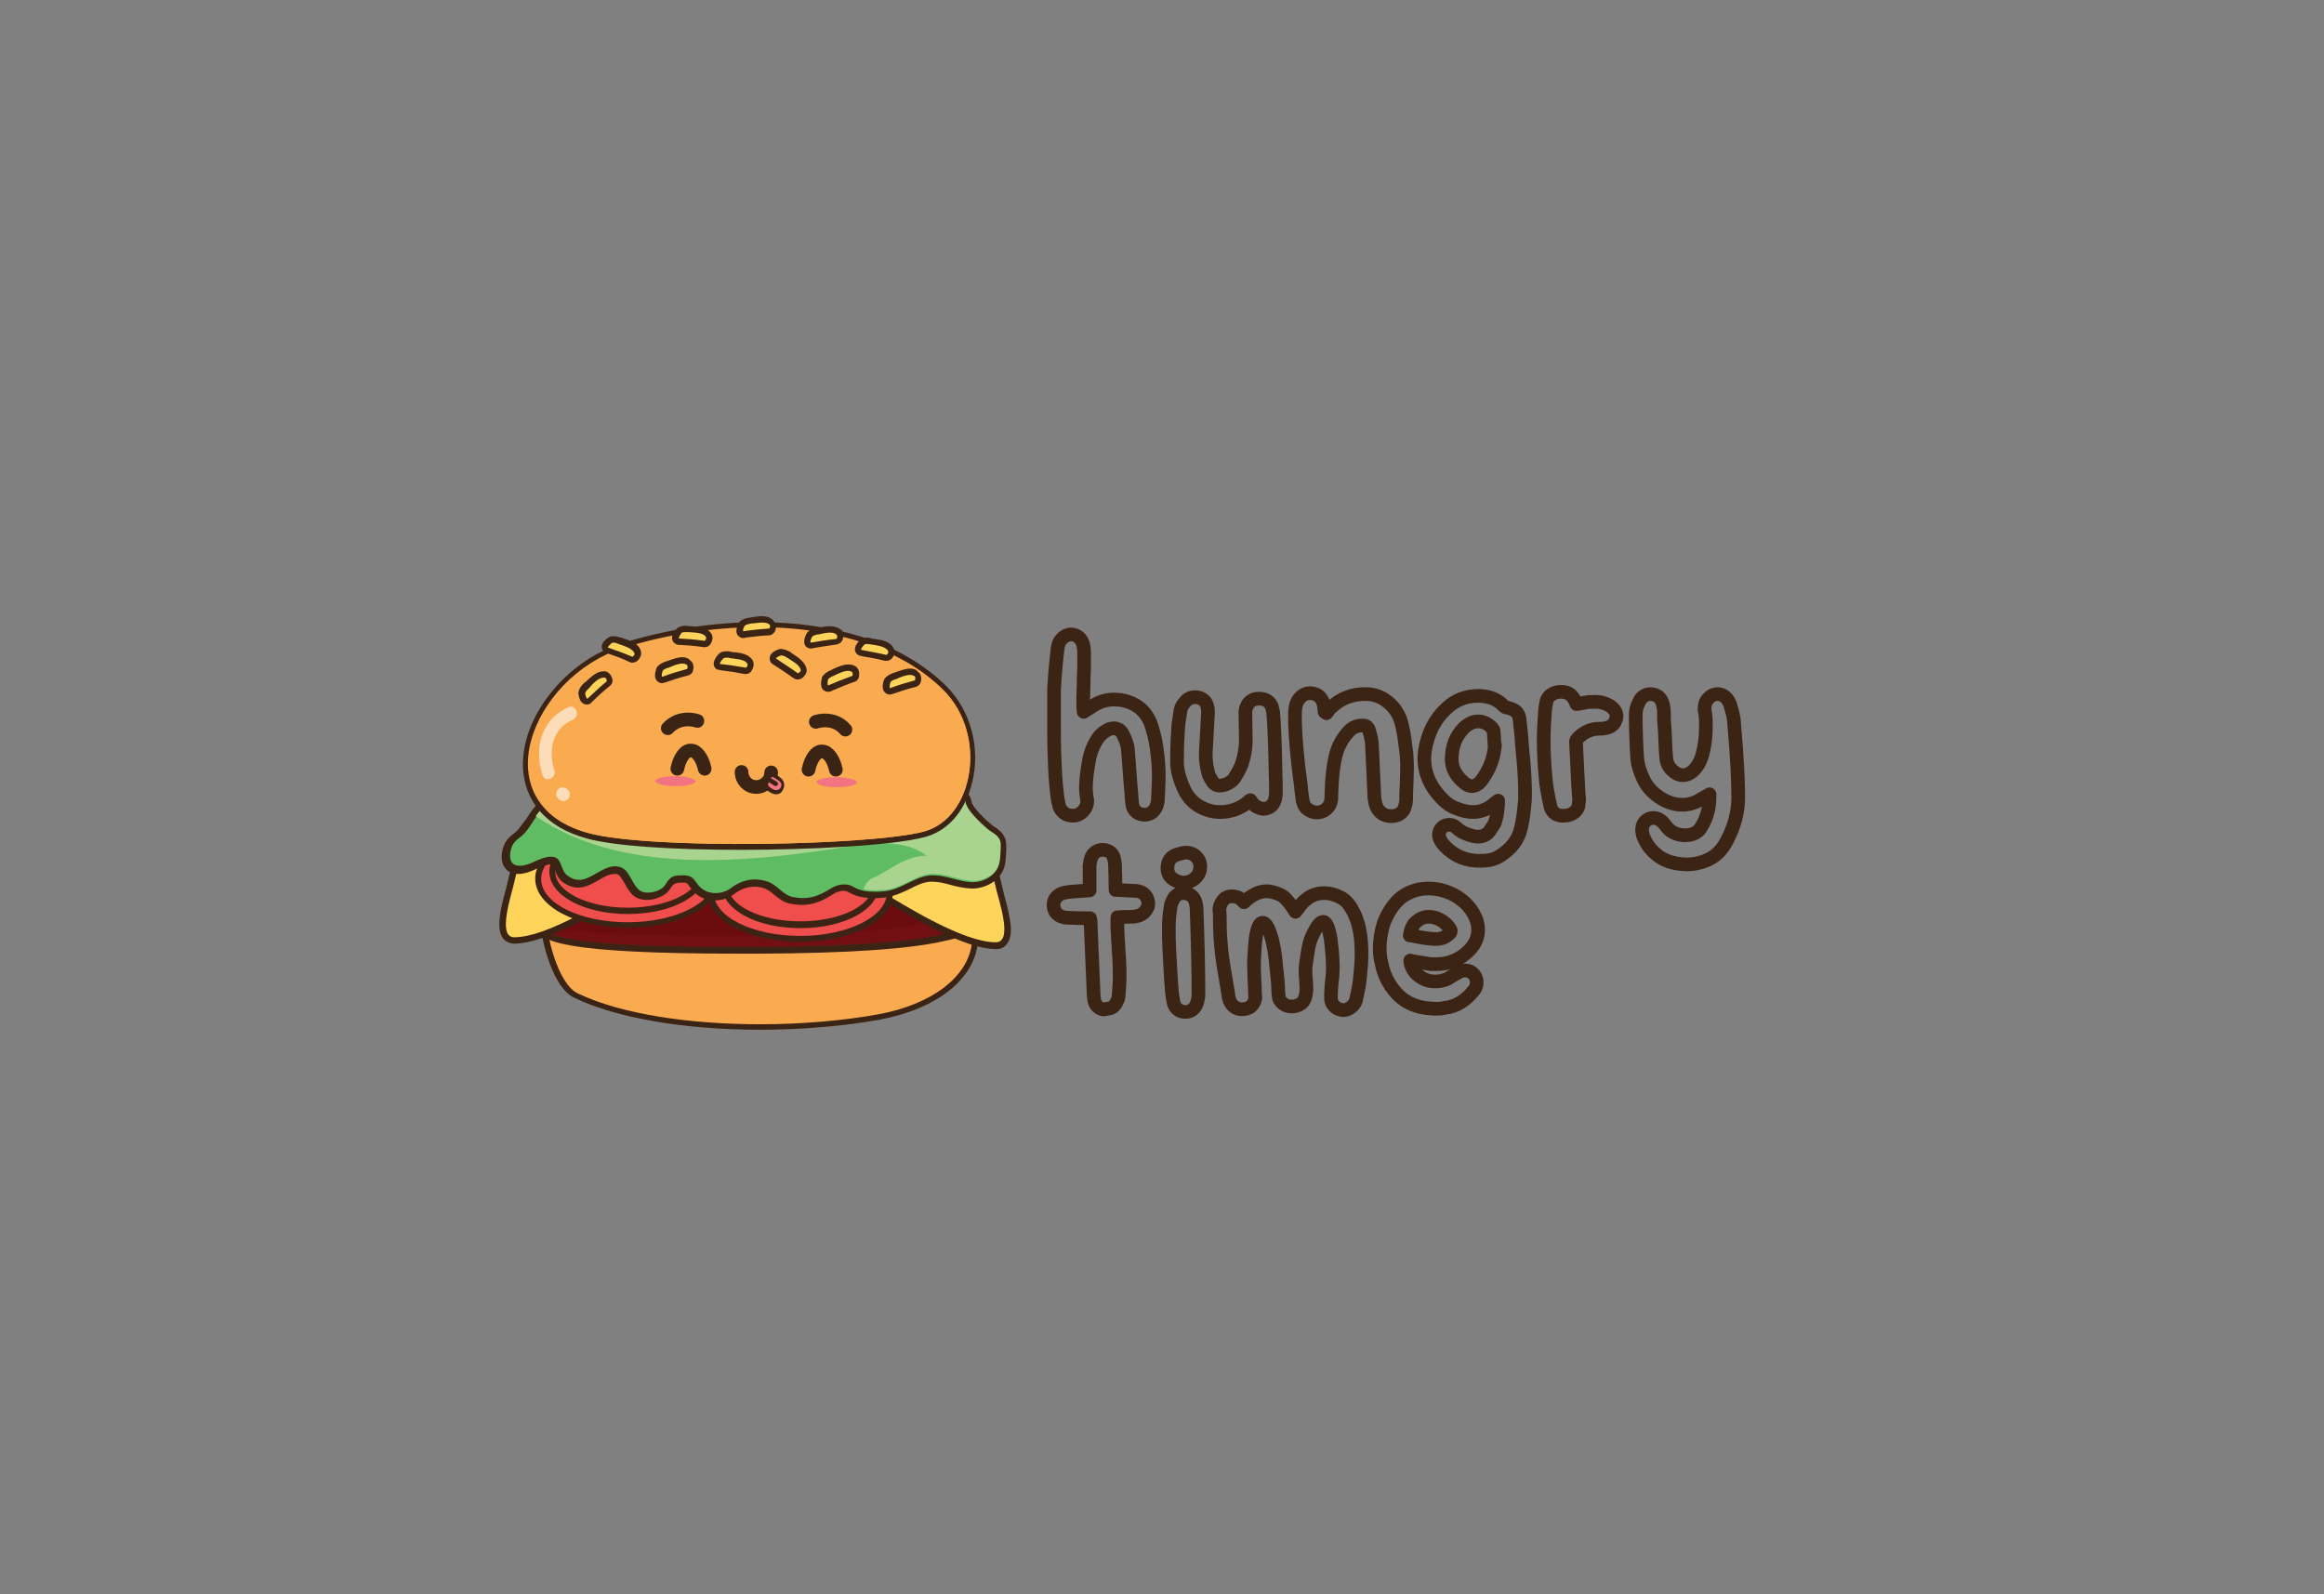 <?xml version="1.0" encoding="utf-8"?>
<!-- Generator: Adobe Illustrator 21.0.0, SVG Export Plug-In . SVG Version: 6.00 Build 0)  -->
<svg version="1.1" id="Capa_1" xmlns="http://www.w3.org/2000/svg" xmlns:xlink="http://www.w3.org/1999/xlink" x="0px" y="0px"
	 viewBox="0 0 510.2 350" style="enable-background:new 0 0 510.2 350;" xml:space="preserve">
<rect x="0" y="0" width="510.2" height="350" fill="#808080" stroke="none"/>
<style type="text/css">
	.st0{fill:#FAAB4F;}
	.st1{fill:#3C2415;}
	.st2{fill:#6B0C0F;}
	.st3{opacity:0.3;}
	.st4{fill:#84191C;}
	.st5{fill:#FFD45A;}
	.st6{fill:#F04E4C;}
	.st7{fill:#5FBC62;}
	.st8{fill:#A9D48F;}
	.st9{opacity:0.6;}
	.st10{fill:#FFFFFF;}
	.st11{fill:#F27482;}
	.st12{fill:none;stroke:#3C2415;stroke-width:3;stroke-linecap:round;stroke-linejoin:round;stroke-miterlimit:10;}
	.st13{fill:#F27482;stroke:#3C2415;stroke-linecap:round;stroke-linejoin:round;stroke-miterlimit:10;}
</style>
<g>
	<g>
		<g>
			<path class="st0" d="M166.8,225.5c-16.6,0-31.3-2.5-40.4-6.9c-4.9-2.4-7.3-14.2-7.2-17.6c0.1-2,1-3,3-3c0.7,0,1.4,0.1,2.3,0.2
				c1,0.1,2.2,0.3,3.5,0.3c0.7,0,1.4,0,2.1-0.1c8.2-1.2,43.5-5.5,63.2-5.5c4.4,0,7.8,0.2,10,0.7c7.7,1.5,11.4,5.9,10.9,13.1
				c-0.6,8-8.7,14.4-21.1,16.7C185.2,224.8,176.1,225.5,166.8,225.5L166.8,225.5z"/>
			<path class="st1" d="M193.2,193.6c4.1,0,7.6,0.2,9.9,0.7c8.9,1.8,10.7,7,10.3,12.3c-0.6,8-9.1,14-20.5,16.1
				c-7.7,1.4-16.9,2.2-26,2.2c-15.1,0-30.3-2.1-40.1-6.8c-4.5-2.2-7-13.5-6.8-16.9c0.1-1.9,0.9-2.3,2.3-2.3c1.4,0,3.4,0.5,5.8,0.5
				c0.7,0,1.4,0,2.2-0.2C139.4,197.7,174.1,193.6,193.2,193.6 M193.2,192.2c-19.8,0-55,4.3-63.3,5.5c-0.6,0.1-1.3,0.1-2,0.1
				c-1.2,0-2.4-0.1-3.4-0.3c-0.8-0.1-1.6-0.2-2.3-0.2c-2.3,0-3.6,1.2-3.7,3.6c-0.1,3.6,2.3,15.7,7.6,18.2c9.2,4.4,24,7,40.7,7
				c9.3,0,18.4-0.8,26.3-2.2c12.7-2.4,21-9,21.6-17.3c0.6-7.5-3.3-12.1-11.4-13.8C201.1,192.5,197.7,192.2,193.2,192.2L193.2,192.2z
				"/>
		</g>
	</g>
	<g>
		<path class="st0" d="M203.1,194.2c-12.8-2.6-61.7,3.2-72.9,4.8c-5.8,0.9-10.1-2.3-10.3,2c0,0.1,0,0.3,0,0.5
			c16.9-2.2,56.1-6.4,67.4-4.1c8.9,1.8,10.7,7,10.3,12.3c-0.5,6.2-5.7,11.2-13.4,14.1c3-0.3,6-0.8,8.7-1.3
			c11.4-2.1,19.9-8.1,20.5-16.1C213.8,201.3,212,196,203.1,194.2z"/>
	</g>
	<g>
		<g>
			<path class="st2" d="M161.7,208.7c-41.1,0-42.6-3.1-43.8-5.3c-0.1-0.2-0.2-0.3-0.2-0.4c-1.9-2.5-0.7-16.7,0.3-18.4
				c1-1.6,4.1-4.6,5.4-5.3c0.9-0.4,4.9-0.7,10.5-1c1.8-0.1,3.4-0.2,4.3-0.3c6.8-0.6,13.8-0.6,19.8-0.6l6.1,0c1.2,0,2.3,0,3.4,0
				c3.9,0,7.8-0.3,11.6-0.5c3.8-0.2,7.8-0.4,11.7-0.5c1,0,2.1,0,3.1,0c1.2,0,2.5-0.1,3.7-0.1c0.9,0,1.7,0,2.5,0c0.6,0,1.2,0,1.8,0
				c2.2,0,4.5,0,6.7,0.8c3.7,1.3,6.8,5.4,6.9,9c0,0.1,0.2,13.8-0.6,15.4l0,0.1c-0.9,2-3.1,6.7-48.2,6.9
				C164.9,208.7,163.3,208.7,161.7,208.7z"/>
			<path class="st1" d="M197.7,177.1c0.8,0,1.6,0,2.4,0c2.7,0.1,5.7-0.1,8.2,0.8c3.3,1.1,6.4,4.9,6.4,8.3c0,1.4,0.1,13.8-0.5,15.1
				c-0.8,1.6-2.4,6.3-47.6,6.6c-1.7,0-3.3,0-4.9,0c-44.6,0-42.1-3.7-43.4-5.5c-1.7-2.2-0.6-16,0.3-17.6c0.9-1.5,3.9-4.4,5.1-5
				c1.2-0.6,11.6-0.9,14.6-1.2c6.5-0.6,13.2-0.6,19.8-0.6c2,0,4,0,6.1,0c1.2,0,2.3,0,3.5,0c7.8,0,15.5-0.9,23.3-0.9
				C193.1,177.2,195.4,177.1,197.7,177.1 M197.7,175.8c-1.2,0-2.5,0-3.7,0.1c-1,0-2.1,0-3.1,0c-3.9,0-7.9,0.3-11.7,0.5
				c-3.8,0.2-7.7,0.4-11.6,0.5c-1.1,0-2.3,0-3.4,0c-1,0-2,0-3,0c-1,0-2,0-3,0c-6,0-13.1,0-19.9,0.6c-0.9,0.1-2.5,0.2-4.3,0.3
				c-7.1,0.4-9.8,0.6-10.7,1c-1.5,0.7-4.7,3.9-5.7,5.5c-1,1.6-1.3,8.4-1.3,9.2c-0.2,5.3,0.1,8.7,1.1,9.9c0,0.1,0.1,0.2,0.2,0.3
				c0.7,1.5,1.9,2.9,7.7,3.9c6.7,1.2,18.7,1.8,36.7,1.8c1.6,0,3.2,0,4.9,0c19.2-0.1,32.8-1,40.5-2.8c2.9-0.6,5-1.4,6.3-2.3
				c1.3-0.9,1.8-1.8,2-2.3l0-0.1c0.8-1.7,0.7-13.4,0.7-15.7c-0.1-3.9-3.4-8.3-7.4-9.6c-2.2-0.8-4.6-0.8-6.9-0.8c-0.6,0-1.2,0-1.8,0
				C199.4,175.8,198.6,175.8,197.7,175.8L197.7,175.8z"/>
		</g>
	</g>
	<g class="st3">
		<path class="st4" d="M214.8,186.3c-0.1-3.4-3.2-7.2-6.4-8.3c-0.2-0.1-0.5-0.1-0.7-0.2c1.6,1.7,2.8,3.9,2.9,6
			c0,1.4,0.1,13.8-0.5,15.1c-0.8,1.6-2.4,6.3-47.6,6.6c-27.1,0.2-38.6-0.9-43.7-2.3c1,2,3.4,5.1,48,4.8c45.2-0.3,46.9-5,47.6-6.6
			C214.9,200.1,214.8,187.7,214.8,186.3z"/>
	</g>
	<g>
		<path class="st5" d="M218.6,207.6c-6.6,0-17.3-6.4-24.4-10.6c-0.7-0.4-1.3-0.8-1.9-1.1c-1-0.6-2.4-1.5-4.1-2.6
			c-5.8-3.7-14.5-9.4-18.6-9.4l-0.7,0v-1.5l0.3-0.2c3.2-2,10.4-2.7,16.2-3.2c1-0.1,2-0.2,2.9-0.3c4.7-0.5,9.7-0.8,14.9-1
			c0.8,0,1.4-0.1,2-0.1c3.1,0,4.2,0.6,6,2.5c4.2,4.3,6.9,9.2,7.9,14.2c0.1,0.5,0.3,1.3,0.5,2.1c1.2,4.4,2.2,8.5,0.8,10.3
			C220.1,207.3,219.4,207.6,218.6,207.6L218.6,207.6z"/>
		<path class="st1" d="M205.3,178.3c3,0,3.8,0.5,5.5,2.2c4.2,4.3,6.7,9.1,7.7,13.9c0.6,2.9,4.1,12.5,0.1,12.5c0,0,0,0,0,0
			c-7.1,0-19.5-7.8-25.9-11.6c-4.7-2.7-17.5-12-23-12.1v-0.5c3.7-2.3,13.3-2.8,18.8-3.4c4.8-0.5,10-0.8,14.8-1
			C204.1,178.3,204.7,178.3,205.3,178.3 M205.3,176.9c-0.6,0-1.2,0-2,0.1c-5.2,0.2-10.2,0.5-14.9,1c-0.9,0.1-1.9,0.2-2.9,0.3
			c-5.8,0.6-13.1,1.3-16.5,3.3l-0.7,0.4v0.8v0.5v1.4l1.4,0c4,0,12.9,5.8,18.3,9.3c1.6,1.1,3,2,4.1,2.6c0.6,0.3,1.2,0.7,1.9,1.1
			c7.1,4.2,17.9,10.7,24.7,10.7c1.3,0,2-0.6,2.4-1.2c1.6-2.1,0.6-6.1-0.7-10.9c-0.2-0.9-0.4-1.6-0.5-2.1c-1-5.1-3.8-10.2-8.1-14.6
			C209.9,177.6,208.6,176.9,205.3,176.9L205.3,176.9z"/>
	</g>
	<g>
		<path class="st5" d="M112.9,206.4c-0.8,0-1.4-0.3-1.9-0.9c-1.4-1.8-0.4-5.9,0.8-10.3c0.2-0.9,0.4-1.6,0.5-2.1
			c1-5,3.7-9.9,7.9-14.2c1.8-1.9,2.9-2.5,6-2.5c0.5,0,1.2,0,2,0.1c5.2,0.2,10.2,0.5,14.9,1c0.9,0.1,1.9,0.2,2.9,0.3
			c5.8,0.6,12.9,1.2,16.2,3.2l0.3,0.2v1.5l-0.7,0c-4.2,0-12.9,5.7-18.6,9.4c-1.6,1.1-3,2-4.1,2.6c-0.6,0.3-1.2,0.7-1.9,1.1
			C130.2,200,119.5,206.4,112.9,206.4L112.9,206.4z"/>
		<path class="st1" d="M126.2,177.1c0.6,0,1.2,0,2,0.1c4.9,0.2,10,0.5,14.8,1c5.5,0.6,15.1,1.2,18.8,3.4v0.5
			c-5.6,0.1-18.4,9.3-23,12.1c-6.5,3.8-18.8,11.6-25.9,11.6c0,0,0,0,0,0c-3.9,0-0.5-9.6,0.1-12.5c1-4.8,3.6-9.6,7.7-13.9
			C122.4,177.6,123.3,177.1,126.2,177.1 M126.2,175.7L126.2,175.7c-3.4,0-4.6,0.7-6.5,2.7c-4.2,4.4-7,9.4-8.1,14.6
			c-0.1,0.5-0.3,1.2-0.5,2.1c-1.3,4.7-2.2,8.8-0.7,10.9c0.4,0.5,1.1,1.1,2.4,1.2c6.8,0,17.6-6.4,24.8-10.7c0.7-0.4,1.3-0.8,1.9-1.1
			c1-0.6,2.4-1.5,4.1-2.6c5.3-3.5,14.3-9.2,18.3-9.3l1.4,0V182v-0.5v-0.8l-0.7-0.4c-3.4-2.1-10.6-2.8-16.5-3.3c-1-0.1-2-0.2-2.9-0.3
			c-4.7-0.5-9.8-0.8-14.9-1C127.4,175.7,126.8,175.7,126.2,175.7L126.2,175.7z"/>
	</g>
	<g>
		<g>
			<path class="st6" d="M137.8,203.1c-11,0-19.7-4.5-19.7-10.1c0-5.7,8.6-10.1,19.7-10.1c11,0,19.7,4.5,19.7,10.1
				C157.5,198.6,148.8,203.1,137.8,203.1z"/>
			<path class="st1" d="M137.8,183.5c10.5,0,19,4.2,19,9.5c0,5.2-8.5,9.5-19,9.5c-10.5,0-19-4.2-19-9.5
				C118.8,187.7,127.3,183.5,137.8,183.5 M137.8,182.1c-11.4,0-20.3,4.8-20.3,10.8c0,6.1,8.9,10.8,20.3,10.8
				c11.4,0,20.3-4.8,20.3-10.8C158.2,186.9,149.2,182.1,137.8,182.1L137.8,182.1z"/>
		</g>
		<g>
			<path class="st6" d="M137.8,200c-9.3,0-16.5-3.8-16.5-8.6c0-4.8,7.3-8.6,16.5-8.6c9.3,0,16.5,3.8,16.5,8.6
				C154.4,196.2,147.1,200,137.8,200z"/>
			<path class="st1" d="M137.8,183.5c8.8,0,15.9,3.5,15.9,7.9c0,4.4-7.1,7.9-15.9,7.9c-8.8,0-15.9-3.5-15.9-7.9
				C122,187,129.1,183.5,137.8,183.5 M137.8,182.1c-9.7,0-17.2,4.1-17.2,9.3c0,5.2,7.6,9.3,17.2,9.3c9.7,0,17.2-4.1,17.2-9.3
				C155,186.2,147.5,182.1,137.8,182.1L137.8,182.1z"/>
		</g>
	</g>
	<g>
		<g>
			<path class="st6" d="M175.7,206.1c-11,0-19.7-4.5-19.7-10.1c0-5.7,8.6-10.1,19.7-10.1c11,0,19.7,4.5,19.7,10.1
				C195.4,201.7,186.8,206.1,175.7,206.1z"/>
			<path class="st1" d="M175.7,186.5c10.5,0,19,4.2,19,9.5c0,5.2-8.5,9.5-19,9.5c-10.5,0-19-4.2-19-9.5
				C156.7,190.7,165.2,186.5,175.7,186.5 M175.7,185.2c-11.4,0-20.3,4.8-20.3,10.8c0,6.1,8.9,10.8,20.3,10.8
				c11.4,0,20.3-4.8,20.3-10.8C196.1,189.9,187.1,185.2,175.7,185.2L175.7,185.2z"/>
		</g>
		<g>
			<path class="st6" d="M175.7,203c-9.3,0-16.5-3.8-16.5-8.6c0-4.8,7.3-8.6,16.5-8.6c9.3,0,16.5,3.8,16.5,8.6
				C192.3,199.2,185,203,175.7,203z"/>
			<path class="st1" d="M175.7,186.5c8.8,0,15.9,3.5,15.9,7.9c0,4.4-7.1,7.9-15.9,7.9c-8.8,0-15.9-3.5-15.9-7.9
				C159.9,190,167,186.5,175.7,186.5 M175.7,185.2c-9.7,0-17.2,4.1-17.2,9.3c0,5.2,7.6,9.3,17.2,9.3c9.7,0,17.2-4.1,17.2-9.3
				C192.9,189.2,185.4,185.2,175.7,185.2L175.7,185.2z"/>
		</g>
	</g>
	<g>
		<path class="st7" d="M176.2,197.9c-0.6,0-1.3-0.1-2-0.2c-1.5-0.2-2.5-1.1-3.5-1.9c-0.8-0.6-1.5-1.2-2.4-1.5
			c-0.8-0.3-1.7-0.4-2.5-0.4c-1.6,0-3.2,0.6-4.8,1.7c-1.2,0.9-2.6,1.3-4,1.3c-1.2,0-2.4-0.4-3.4-1c-0.8-0.5-1.2-1.1-1.5-1.6
			c-0.5-0.7-0.8-1.1-1.9-1.2c-0.3,0-0.6,0-0.9,0c-0.9,0-1.5,0.2-1.9,0.5c-0.3,0.3-0.5,0.6-0.7,0.9c-0.3,0.5-0.7,1.1-1.5,1.5
			c-0.6,0.3-1.8,0.9-3.2,0.9c-1.1,0-2-0.4-2.7-1.1c-0.6-0.6-1.1-1.4-1.5-2.2c-0.7-1.2-1.2-2.2-2.3-2.4c-0.2,0-0.4-0.1-0.6-0.1
			c-1.2,0-2.4,0.7-3.7,1.4c-1.3,0.8-2.7,1.6-4.3,1.6c-1.1,0-2.1-0.4-3.1-1.2c-0.7-0.6-1-1.4-1.3-2.2c-0.3-0.7-0.5-1.3-0.9-1.5
			c-0.2-0.1-0.4-0.1-0.7-0.1c-0.8,0-2,0.4-3.4,1c-0.7,0.4-2.2,1-3.6,1h0c-1.3,0-1.9-0.5-2.3-1c-0.6-0.8-0.7-2-0.3-3.6
			c0.4-1.5,1.2-2.1,2-2.8c0.2-0.1,0.4-0.3,0.6-0.5c0.8-0.7,1.2-1.4,1.8-2.2c0,0,0.5-0.7,0.6-0.9c0.9-1.3,1.9-2.9,3.2-3.6
			c1-0.6,2.1-0.8,3.2-1.1c0.5-0.1,0.9-0.2,1.3-0.3c3.8-1.1,8.1-2.3,12.6-2.5c1.4-0.1,2.9-0.1,4.4-0.1c1.7,0,3.3,0,4.9,0.1
			c1.5,0.1,3,0.3,4.5,0.4c1.5,0.2,3.1,0.4,4.7,0.4c0.6,0,1.2,0,1.9,0c0.6,0,1.1,0,1.7,0c0.6,0,1.1,0,1.7,0c0.9,0,1.6,0,2.2,0.1
			c3.6,0.2,7.3,0.5,10.8,0.8c1.7,0.2,3.4,0.3,5.1,0.4c0.5,0,1.1,0.1,1.7,0.1c2.3,0,4.4-0.3,6.7-0.7c0.9-0.1,1.9-0.3,2.9-0.4
			c3-0.4,8.6-1.1,13.4-1.1c6.2,0,9.3,1.2,9.7,3.6c0.2,1.2,2.5,3.7,4.6,5.4c0.3,0.2,0.6,0.4,0.9,0.6c1,0.6,2.1,1.4,2.2,3.2
			c0,1.3,0,3.2-0.3,4.4c-0.6,3-3.8,4.6-6.5,4.6c-0.1,0-0.1,0-0.2,0c-1.5,0-2.9-0.4-4.3-0.8c-1.5-0.4-2.8-0.7-4.2-0.7
			c-0.2,0-0.4,0-0.5,0c-1.6,0.1-3.2,0.9-4.8,1.7c-1.7,0.8-3.4,1.7-5.5,1.8c-0.9,0.1-1.5,0.1-2.1,0.1c-2.1,0-3.6-0.4-5.1-1.2
			c-0.5-0.3-1-0.4-1.6-0.4c-0.9,0-1.9,0.3-2.7,0.9C180.2,197.2,178.4,197.9,176.2,197.9z"/>
		<path class="st1" d="M140.9,173.1c1.6,0,3.3,0,4.9,0.1c3.1,0.2,6.1,0.7,9.1,0.9c0.7,0,1.3,0,2,0c1.1,0,2.3,0,3.4,0
			c0.7,0,1.5,0,2.2,0c5.3,0.3,10.5,0.9,15.8,1.3c0.6,0,1.2,0.1,1.7,0.1c3.3,0,6.4-0.7,9.7-1.1c3-0.4,8.5-1.1,13.3-1.1
			c4.7,0,8.6,0.7,8.9,3c0.2,1.8,3.5,4.8,4.9,5.9c1.2,1,2.7,1.4,2.8,3.3c0,1.2,0,3.1-0.3,4.2c-0.6,2.7-3.6,4-5.7,4
			c-0.1,0-0.1,0-0.2,0c-2.9-0.1-5.7-1.5-8.5-1.5c-0.2,0-0.4,0-0.6,0c-3.6,0.3-6.5,3.2-10.2,3.5c-0.7,0.1-1.4,0.1-2.1,0.1
			c-1.7,0-3.2-0.2-4.7-1.1c-0.6-0.4-1.3-0.5-2-0.5c-1.1,0-2.2,0.4-3.1,1c-2.1,1.3-3.8,2-6,2c-0.6,0-1.2-0.1-1.9-0.2
			c-2.3-0.3-3.5-2.6-5.7-3.4c-0.9-0.3-1.9-0.5-2.8-0.5c-1.8,0-3.6,0.6-5.2,1.8c-1,0.8-2.3,1.2-3.5,1.2c-1,0-2.1-0.3-2.9-0.9
			c-1.7-1.2-1.5-2.8-3.8-3c-0.3,0-0.6,0-0.9,0c-0.9,0-1.8,0.1-2.4,0.7c-0.8,0.7-1,1.7-2,2.3c-0.8,0.5-1.9,0.8-2.9,0.8
			c-0.8,0-1.6-0.2-2.2-0.9c-1.5-1.5-1.9-4.4-4.2-4.8c-0.2,0-0.5-0.1-0.7-0.1c-2.9,0-5.3,3-8,3c-0.8,0-1.7-0.3-2.7-1.1
			c-1.2-1-1.1-3.2-2.4-3.8c-0.3-0.1-0.7-0.2-1-0.2c-1.3,0-2.8,0.7-3.7,1.1c-1,0.5-2.2,0.9-3.2,0.9c-1.5,0-2.6-0.9-1.9-3.7
			c0.4-1.5,1.3-2,2.4-2.9c0.9-0.8,1.5-1.7,2.2-2.8c0.9-1.3,2-3.2,3.3-3.9c1.3-0.8,3-0.9,4.4-1.3c4.1-1.2,8.2-2.3,12.4-2.5
			C138,173.2,139.5,173.1,140.9,173.1 M140.9,171.6c-1.5,0-2.9,0-4.4,0.1c-4.5,0.2-9,1.4-12.8,2.6c-0.4,0.1-0.8,0.2-1.3,0.3
			c-1.1,0.3-2.4,0.5-3.4,1.2c-1.4,0.8-2.5,2.5-3.4,3.9c-0.1,0.2-0.2,0.4-0.4,0.5c-0.1,0.1-0.2,0.3-0.3,0.4c-0.6,0.8-1,1.5-1.7,2.1
			c-0.2,0.2-0.4,0.3-0.5,0.4c-0.9,0.7-1.8,1.5-2.3,3.2c-0.5,1.8-0.3,3.3,0.5,4.3c0.4,0.6,1.3,1.3,2.9,1.3c1.5,0,3.1-0.7,3.9-1.1
			c1.2-0.6,2.4-1,3.1-1c0.2,0,0.4,0,0.4,0.1c0.2,0.1,0.4,0.7,0.6,1.1c0.3,0.8,0.7,1.8,1.5,2.5c1.1,0.9,2.4,1.4,3.6,1.4
			c1.7,0,3.2-0.9,4.6-1.7c1.2-0.7,2.3-1.3,3.3-1.3c0.2,0,0.3,0,0.5,0c0.7,0.1,1.1,0.9,1.8,2c0.4,0.8,0.9,1.7,1.6,2.4
			c0.8,0.9,2,1.3,3.3,1.3c1.6,0,2.9-0.6,3.6-1c0.9-0.5,1.4-1.2,1.7-1.7c0.2-0.3,0.4-0.5,0.6-0.7c0.3-0.2,0.7-0.4,1.4-0.4
			c0.3,0,0.6,0,0.8,0c0.7,0,0.8,0.2,1.3,0.9c0.4,0.5,0.9,1.2,1.7,1.8c1.1,0.8,2.4,1.2,3.8,1.2c1.6,0,3.2-0.5,4.4-1.5
			c1.4-1,2.8-1.5,4.3-1.5c0.8,0,1.5,0.1,2.3,0.4c0.8,0.3,1.4,0.8,2.1,1.4c1,0.8,2.2,1.8,3.9,2c0.8,0.1,1.4,0.2,2.1,0.2
			c2.3,0,4.3-0.7,6.8-2.3c0.7-0.5,1.6-0.8,2.3-0.8c0.5,0,0.9,0.1,1.2,0.3c2,1.2,4.1,1.3,5.5,1.3c0.6,0,1.3,0,2.2-0.1
			c2.1-0.2,4-1.1,5.7-1.9c1.5-0.8,3-1.5,4.5-1.6c0.2,0,0.3,0,0.5,0c1.3,0,2.6,0.3,4,0.7c1.4,0.4,2.9,0.7,4.5,0.8c0.1,0,0.1,0,0.2,0
			c3,0,6.5-1.8,7.2-5.2c0.3-1.4,0.3-3.5,0.3-4.5c-0.1-2.2-1.5-3.1-2.5-3.8c-0.3-0.2-0.6-0.4-0.8-0.6c-2.2-1.8-4.2-4.1-4.3-4.9
			c-0.5-3.8-6.2-4.3-10.4-4.3c-4.8,0-10.4,0.7-13.5,1.1l0,0c-1,0.1-2,0.3-2.9,0.4c-2.3,0.4-4.4,0.7-6.6,0.7c-0.5,0-1.1,0-1.6-0.1
			c-1.7-0.1-3.4-0.3-5.1-0.4c-3.5-0.3-7.2-0.7-10.8-0.8c-0.7,0-1.4-0.1-2.3-0.1c-0.6,0-1.1,0-1.7,0c-0.6,0-1.1,0-1.7,0
			c-0.7,0-1.3,0-1.9,0c-1.5-0.1-3.1-0.3-4.6-0.4c-1.5-0.2-3-0.4-4.5-0.4C144.3,171.7,142.6,171.6,140.9,171.6L140.9,171.6z"/>
	</g>
	<g>
		<path class="st8" d="M219.7,185.4c-0.1-1.9-1.5-2.3-2.8-3.3c-1.3-1.1-4.6-4.1-4.9-5.9c-0.6-4.6-16.2-2.6-22.2-1.9
			c-3.9,0.5-7.5,1.4-11.4,1c-5.3-0.4-10.5-1-15.8-1.3c-2.5-0.1-5,0.1-7.6-0.1c-3.1-0.1-6.1-0.7-9.1-0.9c-3-0.2-6.1-0.2-9.2,0
			c-4.2,0.2-8.3,1.3-12.4,2.5c-1.4,0.4-3.1,0.6-4.4,1.3c-0.8,0.5-1.6,1.4-2.3,2.4c20.2,13.8,49.6,9.9,73.3,5.9c4.2,0,9,0,12.5,2.8
			c-4.9,0-8.4,3.5-11.8,4.9c-0.9,0.3-1.5,1.2-2.1,2.4c1.5,0.4,3,0.3,4.7,0.2c3.7-0.3,6.6-3.2,10.2-3.5c3.1-0.2,6.1,1.4,9.1,1.5
			c2.2,0.1,5.3-1.2,5.9-4C219.6,188.5,219.7,186.6,219.7,185.4z"/>
	</g>
	<g>
		<g>
			<g>
				<path class="st0" d="M162.7,186c-15.8,0-28.1-0.9-33.7-2.4c-11.6-3.2-13.5-11-13.6-15.3c-0.2-10.7,9.3-22.5,21.2-26.4
					c9.4-3,20-4.7,29.9-4.7c22.2,0,34.6,7.7,41,14.1c5.2,5.2,7.3,13.4,5.3,20.9c-1.5,5.8-5.2,9.8-9.9,11.1
					C196.8,184.9,180.3,186,162.7,186C162.8,186,162.8,186,162.7,186z"/>
				<path class="st1" d="M166.5,137.7c15.2,0,30.5,3.8,40.6,13.9c9.8,9.7,6.7,28.1-4.4,31c-6.4,1.7-23.5,2.7-40,2.7
					c-13.9,0-27.4-0.7-33.6-2.4c-23.3-6.4-12.6-34.1,7.6-40.6C145.6,139.5,156.1,137.7,166.5,137.7 M166.5,136.6
					c-10,0-20.7,1.7-30.1,4.7c-6,1.9-11.6,5.9-15.6,11c-4,5-6.1,10.7-6,15.9c0.2,7.8,5.2,13.5,14,15.9c5.7,1.6,18.1,2.5,33.9,2.5
					c14.4,0,33.2-0.9,40.3-2.8c5-1.3,8.7-5.5,10.3-11.5c2.1-7.7-0.1-16.1-5.4-21.5c-4.9-4.9-11.3-8.6-18.8-11
					C182.4,137.7,174.8,136.6,166.5,136.6L166.5,136.6z"/>
			</g>
		</g>
		<g>
			<path class="st0" d="M207.2,151.6c-2.6-2.6-5.5-4.7-8.7-6.5c1,0.8,2.1,1.7,3,2.7c9.8,9.7,6.7,28.1-4.4,31
				c-11.9,3.2-60.2,4-73.6,0.3c-1.3-0.4-2.5-0.8-3.6-1.3c2.1,2.2,5.2,4,9.3,5.1c13.4,3.7,61.7,2.8,73.6-0.3
				C213.8,179.7,216.9,161.4,207.2,151.6z"/>
		</g>
		<g>
			<g>
				<path class="st5" d="M128.8,154.1c-0.2,0-0.4-0.1-0.6-0.3c-0.3-0.4-0.6-1.4-0.5-1.7c0.1-0.5,0.4-1,1.1-1.6
					c0.2-0.1,0.3-0.3,0.5-0.5c0.9-0.9,2-1.9,3.2-1.9c0.1,0,0.3,0,0.4,0c0.5,0.1,0.8,0.7,0.9,1.1c0.1,0.5-0.1,0.8-0.3,0.9
					c-1.6,1.4-2.6,2.2-3.9,3.4l-0.3,0.3C129.2,154,129,154.1,128.8,154.1L128.8,154.1z"/>
				<path class="st1" d="M132.5,148.8c0.1,0,0.2,0,0.3,0c0.2,0,0.5,0.6,0.4,0.8c-1.8,1.5-2.7,2.4-4.2,3.8c0,0,0,0-0.1,0
					c-0.2,0-0.5-1.1-0.4-1.2c0-0.4,0.6-0.9,0.9-1.2C130,150.3,131.3,148.8,132.5,148.8 M132.5,147.4c-1.5,0-2.7,1.2-3.7,2.1
					c-0.2,0.2-0.3,0.3-0.5,0.4c-0.8,0.7-1.2,1.4-1.3,2.1c-0.1,0.4,0.2,1.7,0.7,2.2c0.3,0.3,0.7,0.5,1.1,0.5c0.4,0,0.7-0.1,1-0.4
					l0.3-0.3c1.3-1.3,2.2-2.1,3.8-3.4c0.5-0.4,0.7-1,0.5-1.6c-0.1-0.5-0.6-1.4-1.5-1.6C132.8,147.4,132.6,147.4,132.5,147.4
					L132.5,147.4z"/>
			</g>
		</g>
		<g>
			<g>
				<path class="st5" d="M194.6,144.4l-0.1,0c-2.1-0.5-3.3-0.7-5.1-1l-0.4-0.1c-0.3-0.1-0.6-0.3-0.6-0.6c-0.1-0.7,1-1.7,1-1.8
					c0.3-0.1,0.6-0.2,1-0.2c0.4,0,0.7,0.1,1,0.1c0.2,0,0.4,0.1,0.7,0.1c1.4,0.2,3.1,0.5,3.7,1.8c0.2,0.5-0.1,1.1-0.2,1.2
					C195.2,144.3,194.9,144.4,194.6,144.4L194.6,144.4z"/>
				<path class="st1" d="M190.4,141.4c0.3,0,0.6,0.1,0.8,0.1c1.2,0.2,3.3,0.4,3.8,1.5c0.1,0.2-0.2,0.8-0.4,0.8c0,0,0,0,0,0
					c-2.2-0.5-3.5-0.7-5.5-1.1c-0.3-0.1,0.5-1,0.6-1.1C189.9,141.4,190.1,141.4,190.4,141.4 M190.4,140c-0.5,0-1,0.1-1.3,0.3
					c0,0-1.6,1.2-1.4,2.5c0.1,0.6,0.6,1.1,1.2,1.2l0.4,0.1c1.8,0.3,3,0.5,5,1c0.1,0,0.2,0,0.3,0c0.6,0,1.1-0.3,1.4-0.8
					c0.2-0.2,0.6-1.1,0.2-1.9c-0.7-1.6-2.7-1.9-4.2-2.1c-0.2,0-0.5-0.1-0.6-0.1C191.2,140.1,190.8,140,190.4,140L190.4,140z"/>
			</g>
		</g>
		<g>
			<g>
				<path class="st5" d="M138.7,144.9l-0.2-0.1c-1.9-0.8-3.2-1.3-4.8-1.9l-0.4-0.1c-0.3-0.1-0.5-0.4-0.5-0.7c0-0.7,1.2-1.5,1.3-1.6
					c0.2-0.1,0.3-0.1,0.5-0.1c0.5,0,1,0.2,1.4,0.3c0.2,0.1,0.4,0.1,0.6,0.2c1.3,0.5,3,1,3.3,2.4c0.1,0.5-0.2,0.9-0.3,1.1
					c-0.3,0.3-0.5,0.5-0.9,0.5H138.7z"/>
				<path class="st1" d="M134.7,141.1c0.4,0,0.9,0.2,1.1,0.3c1.1,0.4,3.2,1,3.5,2.1c0.1,0.2-0.3,0.7-0.5,0.7c0,0,0,0,0,0
					c-2.1-0.9-3.3-1.3-5.3-2c-0.3-0.1,0.7-0.9,0.8-1C134.4,141.1,134.5,141.1,134.7,141.1 M134.7,139.7c-0.3,0-0.6,0-0.8,0.1
					c0,0-1.8,0.9-1.8,2.2c0,0.6,0.4,1.2,1,1.4l0.4,0.1c1.7,0.6,2.9,1,4.8,1.9c0.2,0.1,0.4,0.1,0.6,0.1c0.5,0,1-0.3,1.4-0.8
					c0.2-0.3,0.6-0.9,0.4-1.7c-0.4-1.7-2.4-2.4-3.8-2.8c-0.2-0.1-0.4-0.2-0.6-0.2C135.9,139.9,135.3,139.7,134.7,139.7L134.7,139.7z
					"/>
			</g>
		</g>
		<g>
			<g>
				<path class="st5" d="M181.8,151.1c-0.3,0-0.5-0.1-0.7-0.4c-0.3-0.5-0.1-1.7,0-1.9c0.2-0.4,0.8-0.8,1.6-1.2
					c0.2-0.1,0.4-0.2,0.6-0.3c0.9-0.4,1.9-0.8,2.9-0.8c0.5,0,0.8,0.1,1.2,0.3c0.4,0.3,0.5,0.9,0.5,1.3c-0.1,0.6-0.4,0.7-0.6,0.8
					c-2,0.7-3.1,1.2-4.8,1.9l-0.5,0.2L181.8,151.1z"/>
				<path class="st1" d="M186.2,147.3c0.3,0,0.6,0.1,0.8,0.2c0.2,0.1,0.3,0.8,0.1,0.9c-2.2,0.8-3.4,1.3-5.3,2.1c0,0,0,0,0,0
					c-0.2,0-0.1-1.2,0-1.3c0.2-0.4,0.9-0.7,1.2-0.8C183.8,148,185.2,147.3,186.2,147.3 M186.2,145.9c-1.1,0-2.2,0.5-3.1,0.9
					c-0.2,0.1-0.4,0.2-0.6,0.3c-1,0.4-1.6,0.9-2,1.5c-0.1,0.3-0.5,1.8,0,2.6c0.3,0.4,0.7,0.7,1.3,0.7c0.2,0,0.4,0,0.6-0.1l0.4-0.2
					c1.7-0.7,2.8-1.2,4.8-1.9c0.6-0.2,1-0.7,1-1.4c0.1-0.5,0-1.5-0.8-2C187.3,146,186.8,145.9,186.2,145.9L186.2,145.9z"/>
			</g>
		</g>
		<g>
			<g>
				<path class="st5" d="M145.3,149.2c-0.3,0-0.5-0.1-0.7-0.4c-0.3-0.6,0.1-1.8,0.2-1.9c0.3-0.4,0.8-0.8,1.7-1
					c0.2-0.1,0.4-0.1,0.6-0.2c0.8-0.3,1.8-0.6,2.7-0.6c0.6,0,1,0.1,1.4,0.4c0.4,0.3,0.5,1,0.4,1.3c-0.1,0.5-0.5,0.7-0.6,0.7
					c-2,0.5-3.3,1-5,1.5l-0.5,0.2L145.3,149.2z"/>
				<path class="st1" d="M149.8,145.7c0.4,0,0.7,0.1,1,0.3c0.2,0.1,0.2,0.8,0,0.9c-2.2,0.6-3.5,1-5.4,1.7c0,0,0,0,0,0
					c-0.3,0,0-1.2,0.1-1.3c0.2-0.4,0.9-0.6,1.3-0.7C147.5,146.3,148.8,145.7,149.8,145.7 M149.8,144.3c-1,0-2,0.4-2.9,0.7
					c-0.2,0.1-0.4,0.1-0.6,0.2c-1.5,0.5-1.9,1.1-2.1,1.3c-0.1,0.2-0.7,1.8-0.2,2.7c0.3,0.5,0.8,0.8,1.3,0.8c0.2,0,0.3,0,0.5-0.1
					l0.4-0.1c1.7-0.6,2.9-1,4.9-1.5c0.6-0.2,1-0.6,1.1-1.3c0.1-0.5,0.1-1.5-0.7-2C151.1,144.5,150.5,144.3,149.8,144.3L149.8,144.3z
					"/>
			</g>
		</g>
		<g>
			<g>
				<path class="st5" d="M195.4,151.7c-0.3,0-0.5-0.1-0.7-0.4c-0.3-0.6,0-1.8,0.1-1.9c0.3-0.4,0.8-0.8,1.7-1
					c0.2-0.1,0.4-0.1,0.6-0.2c0.8-0.3,1.8-0.6,2.7-0.6c0.6,0,1,0.1,1.4,0.4c0.4,0.3,0.5,1,0.4,1.3c-0.1,0.5-0.5,0.7-0.6,0.7
					c-2,0.5-3.3,0.9-4.9,1.5l-0.5,0.2L195.4,151.7z"/>
				<path class="st1" d="M199.8,148.2c0.4,0,0.7,0.1,1,0.3c0.2,0.1,0.2,0.8,0,0.9c-2.2,0.6-3.5,1-5.4,1.7c0,0,0,0,0,0
					c-0.2,0,0-1.2,0.1-1.3c0.2-0.4,0.9-0.6,1.3-0.7C197.6,148.7,198.8,148.2,199.8,148.2 M199.8,146.8c-1,0-2,0.4-2.9,0.7
					c-0.2,0.1-0.4,0.1-0.6,0.2c-1,0.3-1.7,0.8-2.1,1.3c-0.2,0.3-0.7,1.8-0.2,2.7c0.3,0.5,0.8,0.8,1.3,0.8c0.2,0,0.3,0,0.5-0.1
					l0.4-0.1c1.7-0.6,2.9-1,4.9-1.5c0.6-0.2,1-0.6,1.1-1.3c0.1-0.5,0.1-1.5-0.7-2C201.2,147,200.5,146.8,199.8,146.8L199.8,146.8z"
					/>
			</g>
		</g>
		<g>
			<g>
				<path class="st5" d="M177.9,141.8c-0.3,0-0.6-0.2-0.7-0.4c-0.3-0.6,0.3-1.8,0.4-2c0.3-0.4,0.9-0.6,1.8-0.8
					c0.2,0,0.4-0.1,0.7-0.1c0.6-0.1,1.4-0.2,2.1-0.2c0.9,0,1.5,0.2,2,0.7c0.4,0.4,0.3,1,0.2,1.4c-0.2,0.5-0.6,0.6-0.7,0.6
					c-2.1,0.2-3.3,0.4-5.2,0.8L177.9,141.8L177.9,141.8z"/>
				<path class="st1" d="M182.2,138.9c0.6,0,1.1,0.1,1.5,0.5c0.2,0.2,0.1,0.8-0.1,0.9c-2.3,0.2-3.6,0.5-5.6,0.8c0,0,0,0,0,0
					c-0.3,0,0.2-1.2,0.3-1.3c0.3-0.3,1-0.5,1.4-0.5C180.2,139.2,181.3,138.9,182.2,138.9 M182.2,137.5c-0.8,0-1.6,0.1-2.2,0.3
					c-0.2,0-0.5,0.1-0.6,0.1c-1.1,0.1-1.8,0.5-2.2,1c-0.1,0.1-1,1.7-0.5,2.7c0.2,0.5,0.8,0.8,1.3,0.8h0.1l0.1,0l0.4-0.1
					c1.8-0.3,3-0.5,5.1-0.8c0.6-0.1,1.1-0.5,1.3-1.1c0.2-0.5,0.3-1.5-0.3-2.1C184,137.8,183.2,137.5,182.2,137.5L182.2,137.5z"/>
			</g>
		</g>
		<g>
			<g>
				<path class="st5" d="M163.7,147.2L163.7,147.2c-2.2-0.4-3.4-0.6-5.2-0.8l-0.4-0.1c-0.3,0-0.6-0.3-0.7-0.6
					c-0.2-0.7,0.9-1.8,1-1.8c0.3-0.2,0.7-0.3,1.2-0.3c0.3,0,0.6,0,0.8,0.1c0.2,0,0.4,0.1,0.7,0.1c1.4,0.2,3.1,0.4,3.8,1.6
					c0.3,0.5-0.1,1.2-0.1,1.3C164.3,147.1,163.9,147.2,163.7,147.2L163.7,147.2z"/>
				<path class="st1" d="M159.5,144.4c0.3,0,0.5,0,0.7,0.1c1.2,0.2,3.4,0.2,3.9,1.3c0.1,0.2-0.1,0.8-0.4,0.8c0,0,0,0,0,0
					c-2.3-0.4-3.6-0.6-5.6-0.8c-0.3,0,0.5-1.1,0.6-1.1C158.9,144.4,159.2,144.4,159.5,144.4 M159.5,143c-0.6,0-1.1,0.1-1.5,0.4
					c0,0-1.5,1.3-1.3,2.6c0.1,0.6,0.6,1.1,1.3,1.1l0.4,0.1c1.8,0.2,3,0.4,5.1,0.8l0.1,0l0.1,0c0.6,0,1.1-0.3,1.4-0.9
					c0.3-0.5,0.5-1.3,0.2-2c-0.8-1.5-2.8-1.8-4.3-1.9c-0.2,0-0.5-0.1-0.6-0.1C160.2,143,159.8,143,159.5,143L159.5,143z"/>
			</g>
		</g>
		<g>
			<g>
				<path class="st5" d="M154.6,141.4L154.6,141.4c-2.2-0.3-3.4-0.4-5.3-0.5l-0.4,0c-0.3,0-0.6-0.2-0.7-0.6
					c-0.2-0.7,0.7-1.8,0.9-1.9c0.3-0.2,0.8-0.3,1.4-0.3c0.2,0,0.4,0,0.6,0c0.2,0,0.4,0,0.7,0c1.4,0.1,3.1,0.2,3.8,1.4
					c0.3,0.4,0.1,1-0.1,1.3C155.2,141.3,154.8,141.4,154.6,141.4L154.6,141.4z"/>
				<path class="st1" d="M150.5,138.8c0.2,0,0.4,0,0.5,0c1.2,0.1,3.4,0,4,1.1c0.1,0.2-0.1,0.8-0.3,0.8c0,0,0,0,0,0
					c-2.3-0.3-3.6-0.4-5.6-0.5c-0.3,0,0.4-1.1,0.5-1.2C149.7,138.8,150.1,138.8,150.5,138.8 M150.5,137.4c-0.8,0-1.3,0.2-1.8,0.5
					c0,0-1.5,1.4-1.1,2.6c0.2,0.6,0.7,1,1.3,1.1l0.4,0c1.8,0.1,3.1,0.2,5.2,0.5l0.1,0l0.1,0c0.6,0,1.1-0.3,1.4-0.9
					c0.3-0.5,0.5-1.3,0.1-2c-0.9-1.5-2.9-1.6-4.4-1.7c-0.2,0-0.5,0-0.6,0C150.9,137.4,150.7,137.4,150.5,137.4L150.5,137.4z"/>
			</g>
		</g>
		<g>
			<g>
				<path class="st5" d="M175.1,148.5c-0.2,0-0.3-0.1-0.5-0.2c-1.7-1.3-2.8-1.9-4.3-2.9l-0.3-0.2c-0.3-0.2-0.4-0.5-0.3-0.8
					c0.2-0.7,1.5-1.2,1.6-1.2c0.1,0,0.1,0,0.2,0c0.5,0,1,0.2,1.7,0.7c0.2,0.1,0.4,0.2,0.6,0.4c1.2,0.7,2.7,1.7,2.7,3
					c0,0.3-0.2,0.6-0.4,0.8C175.9,148.2,175.6,148.5,175.1,148.5L175.1,148.5z"/>
				<path class="st1" d="M171.5,143.9c0.4,0,1,0.3,1.3,0.5c1,0.7,2.9,1.6,3,2.8c0,0.2-0.4,0.6-0.6,0.6c0,0-0.1,0-0.1,0
					c-1.9-1.4-3-2-4.7-3.2C170.1,144.5,171.3,143.9,171.5,143.9C171.4,143.9,171.4,143.9,171.5,143.9 M171.5,142.5
					c-0.1,0-0.2,0-0.3,0c0,0-2,0.5-2.2,1.8c-0.1,0.6,0.1,1.2,0.6,1.5l0.3,0.2c1.6,1,2.6,1.7,4.3,2.9c0.3,0.2,0.6,0.3,0.9,0.3
					c0.7,0,1.2-0.4,1.4-0.7c0.4-0.4,0.6-0.9,0.6-1.3c-0.1-1.7-1.8-2.8-3-3.6c-0.2-0.1-0.4-0.2-0.5-0.4
					C172.8,142.8,172.1,142.5,171.5,142.5L171.5,142.5z"/>
			</g>
		</g>
		<g>
			<g>
				<path class="st5" d="M163.2,139.4c-0.3,0-0.6-0.2-0.7-0.5c-0.3-0.6,0.4-1.8,0.5-2c0.3-0.4,1-0.6,1.8-0.7c0.2,0,0.4-0.1,0.7-0.1
					c0.6-0.1,1.2-0.2,1.9-0.2c1,0,1.7,0.2,2.2,0.7c0.4,0.4,0.3,1,0.1,1.4c-0.2,0.5-0.6,0.6-0.8,0.6c-2.1,0.1-3.4,0.3-5.1,0.5
					L163.2,139.4L163.2,139.4z"/>
				<path class="st1" d="M167.3,136.7c0.7,0,1.3,0.1,1.7,0.5c0.1,0.2,0.1,0.8-0.2,0.8c-2.3,0.2-3.6,0.3-5.6,0.6c0,0,0,0,0,0
					c-0.3,0,0.2-1.2,0.3-1.2c0.3-0.3,1-0.4,1.4-0.5C165.5,136.9,166.5,136.7,167.3,136.7 M167.3,135.3c-0.7,0-1.4,0.1-2,0.2
					c-0.2,0-0.5,0.1-0.6,0.1c-1.6,0.2-2.1,0.7-2.3,0.9c-0.1,0.1-1.1,1.7-0.6,2.7c0.2,0.5,0.8,0.9,1.3,0.9h0.1l0.1,0l0.4-0.1
					c1.8-0.2,3-0.4,5.1-0.5c0.6,0,1.1-0.4,1.4-1c0.2-0.5,0.3-1.4-0.3-2.1C169.4,135.7,168.5,135.3,167.3,135.3L167.3,135.3z"/>
			</g>
		</g>
	</g>
	<g class="st9">
		<g>
			<path class="st10" d="M124.7,155.3c-5.9,2.7-7.5,9-5.6,14.9c0.6,1.8,3.2,0.6,2.6-1.1c-1.4-4.3-0.4-9.2,4.1-11.1
				C127.5,157.2,126.4,154.5,124.7,155.3L124.7,155.3z"/>
		</g>
		<g>
			<path class="st10" d="M122.2,174.9c0,0,0,0.1,0.1,0.1c0.3,0.7,1.2,1.1,1.9,0.8c0.7-0.3,1.1-1.2,0.8-1.9c0,0,0-0.1-0.1-0.1
				c-0.3-0.7-1.2-1.1-1.9-0.8C122.2,173.4,121.9,174.2,122.2,174.9L122.2,174.9z"/>
		</g>
	</g>
	<g>
		
			<ellipse transform="matrix(8.891163e-03 -1 1 8.891163e-03 -24.524 318.301)" class="st11" cx="148.3" cy="171.5" rx="1.1" ry="4.4"/>
	</g>
	<g>
		
			<ellipse transform="matrix(8.871061e-03 -1 1 8.871061e-03 10.25 353.932)" class="st11" cx="183.7" cy="171.8" rx="1.1" ry="4.4"/>
	</g>
	<path class="st12" d="M179.1,158.5c0,0,3.8-1.4,6.5,1.7"/>
	<path class="st12" d="M153.1,158.3c0,0-3.7-1.4-6.5,1.6"/>
	<path class="st12" d="M148.7,168.8c0.5-2.4,1.7-4.1,3-4c1.3,0,2.5,1.7,3,4"/>
	<path class="st12" d="M177.5,169c0.5-2.4,1.7-4.1,3-4c1.3,0,2.5,1.7,3,4"/>
	<path class="st12" d="M169.3,169.6c0,1.8-1.5,3.2-3.3,3.2c-1.8,0-3.2-1.5-3.2-3.3"/>
	<g>
		<path class="st11" d="M170.4,173.9c-0.2,0-0.4-0.1-0.6-0.2c-0.9-0.4-1.7-1-1.5-1.7c0.1-0.3,0.3-0.7,0.5-1.1l0.2-0.3
			c0.2-0.4,0.5-0.6,0.8-0.5c0.2,0,0.3,0.1,0.5,0.2l0.3,0.2c0.5,0.3,1.2,0.7,1.4,1.4c0.1,0.4,0,0.8-0.2,1.2
			C171.4,173.7,170.9,174,170.4,173.9L170.4,173.9z"/>
		<path class="st1" d="M169.6,170.6c0.2,0,0.3,0.2,0.6,0.3c0.6,0.4,1.8,0.9,1.2,2c-0.2,0.4-0.6,0.6-1,0.6c-0.1,0-0.3-0.1-0.5-0.1
			c-0.2-0.1-1.4-0.7-1.3-1.2c0.1-0.4,0.5-1,0.6-1.3C169.4,170.6,169.5,170.6,169.6,170.6 M169.7,169.7c-0.3,0-0.8,0-1.2,0.8
			c0,0.1-0.1,0.2-0.1,0.3c-0.3,0.5-0.5,0.9-0.6,1.2c-0.3,1.2,1.1,1.9,1.7,2.2c0.2,0.1,0.5,0.2,0.7,0.2c0.7,0.1,1.4-0.3,1.7-1
			c0.3-0.6,0.3-1.2,0.2-1.5c-0.2-0.9-1.1-1.4-1.6-1.7l-0.1-0.1c-0.1,0-0.1-0.1-0.2-0.1C170.2,169.8,170,169.7,169.7,169.7
			L169.7,169.7z"/>
	</g>
	<line class="st13" x1="169" y1="171.3" x2="170.3" y2="172.1"/>
</g>
<g>
	<path class="st12" d="M233.6,178.5c-0.5-0.4-0.9-0.9-1.1-1.6c0-0.1-0.1-0.6-0.3-1.4c-0.3-2.3-0.5-4.6-0.6-6.9
		c-0.1-2.3-0.2-5.1-0.2-8.2v-6v-3.1c0.1-1.4,0.2-3.5,0.5-6.3l0.3-2.8l0.2-0.8c0.2-0.6,0.6-1.1,1.1-1.5c0.5-0.4,1.1-0.6,1.6-0.6
		c0.6,0,1.2,0.2,1.7,0.6c0.5,0.4,0.8,1,1,1.6c0.1,0.5,0.2,1.1,0.2,1.8c0,0.8,0,2,0,3.5c-0.1,1.5-0.1,2.5-0.1,3.2
		c-0.1,2.6-0.1,4.3-0.1,5.1l0.1,1.2l2.2-1.4c1.2-0.8,2.8-1.3,4.5-1.3c1.7,0,3.3,0.4,4.8,1.3c1.5,0.9,2.5,2.2,3.2,3.9
		c0.5,1.4,1,3.2,1.3,5.3c0.3,2.1,0.5,4.3,0.5,6.4c0,1.1-0.1,2.8-0.2,5c0,0.5-0.1,1-0.3,1.5c-0.2,0.6-0.6,1-1,1.4
		c-0.5,0.3-1,0.5-1.6,0.5c-0.7,0-1.3-0.2-1.8-0.6c-0.5-0.4-0.8-0.9-0.9-1.6c-0.1-0.5-0.1-1.2-0.2-1.9c0-0.7-0.1-1.2-0.1-1.4
		l-0.2-2.3c-0.2-3.1-0.4-5.4-0.5-6.7c-0.1-0.8-0.4-1.8-1-3c-0.2-0.5-0.5-0.8-0.8-1.1c-0.4-0.2-0.8-0.4-1.3-0.4c-0.3,0-0.6,0.1-1,0.2
		c-1.1,0.5-1.8,1.1-2.4,1.9c-1.1,1.6-1.8,3.4-2.1,5.4c-0.4,2.3-0.6,4.1-0.6,5.6c0,0.8,0.1,1.5,0.2,2.3c0,0.1,0.1,0.2,0.1,0.4
		c0,1-0.3,1.7-0.9,2.4c-0.6,0.6-1.3,1-2.2,1C234.7,179.1,234.1,178.9,233.6,178.5z"/>
	<path class="st12" d="M275,176.4l-0.5-0.7c-0.2,0.1-0.4,0.2-0.5,0.4c-0.2,0.1-0.4,0.3-0.5,0.4c-1.7,1.2-3.6,1.8-5.6,1.8
		c-1.6,0-3.1-0.4-4.5-1.2c-1.4-0.8-2.5-1.9-3.3-3.5c-1.1-2.3-1.7-4.4-1.7-6.3c0-1.5,0-3.7,0.2-6.6l0.1-1.6c0.1-0.8,0.3-1.9,0.5-3.3
		c0.1-0.5,0.4-1,0.9-1.6c0.7-0.9,1.6-1.2,2.7-1.1c1.2,0.2,2,0.9,2.2,1.9c0.2,0.5,0.2,1,0.2,1.4l-0.4,7.3c0,0.4-0.1,1-0.1,1.8
		c0,1.6,0.2,2.9,0.5,4c0.1,0.6,0.4,1.2,0.8,1.8c0.4,0.8,1,1.2,1.8,1.2c0.4,0,0.7-0.1,1.2-0.2c1-0.4,1.8-1,2.2-1.8
		c0.7-1.1,1.2-2.1,1.5-3c0.5-1.6,0.8-3.3,0.8-4.9l-0.1-6.1c0-0.5,0.1-1.1,0.4-1.6c0.5-1,1.4-1.5,2.6-1.5c1.4,0,2.3,0.6,2.8,1.7
		c0.1,0.5,0.2,0.9,0.3,1.2c0.2,2.4,0.3,5,0.4,7.8c0.1,2.8,0.1,5.6,0.2,8.2v1.8c0,0.5-0.1,1-0.2,1.5c-0.4,1.3-1.3,2-2.7,2
		C276.3,177.4,275.6,177.1,275,176.4z"/>
	<path class="st12" d="M302.5,177.7c-0.3-0.5-0.5-1-0.6-1.5c-0.1-0.5-0.2-1.1-0.2-1.8c-0.2-4.7-0.4-8.3-0.5-10.7
		c0-0.7-0.2-1.8-0.6-3.2c-0.1-0.5-0.4-0.8-0.6-1c-0.3-0.2-0.7-0.2-1.2-0.2c-1.1,0.1-2,0.5-2.7,1.3c-1.5,1.6-2.4,3.4-2.9,5.4
		c-0.5,2.1-0.8,4.7-0.9,8c0,0.8,0,1.4-0.1,1.8c-0.1,0.8-0.5,1.4-1.1,1.9c-0.6,0.5-1.3,0.7-2,0.7c-0.8,0-1.4-0.3-2-0.7
		c-0.6-0.4-0.9-1-1.1-1.8c-0.1-0.8-0.3-1.9-0.4-3.3c-0.8-5.8-1.2-10.5-1.3-14v-2.4l0.1-0.8c0.1-0.9,0.5-1.7,1.1-2.3
		c0.6-0.6,1.3-0.9,2.1-0.9c0.8,0,1.6,0.3,2.1,0.8c0.6,0.6,0.9,1.3,1,2.3l0.1,1l0.4,0.3c0.5-0.7,0.8-1.1,1-1.2c2-2,4.5-3,7.6-3
		c1.7,0,3.3,0.5,4.7,1.6c1.4,1.1,2.4,2.4,3,4.2c0.5,1.5,0.8,3.5,1.1,6c0.2,1.2,0.3,2.8,0.3,4.5l-0.1,3.5c-0.1,1.6-0.1,2.8-0.1,3.6
		c0,0.3-0.1,0.8-0.3,1.4c-0.2,0.7-0.6,1.2-1.1,1.5s-1.1,0.5-1.8,0.5C304.1,179.2,303.2,178.7,302.5,177.7z"/>
	<path class="st12" d="M317.2,185.8c-0.4-0.4-0.7-0.8-0.9-1.2c-0.3-0.5-0.4-1-0.4-1.3c0-0.7,0.3-1.3,0.8-1.7c0.5-0.4,1-0.5,1.5-0.5
		c0.5,0,1.1,0.2,1.6,0.7c0.8,0.8,2.1,1.4,3.7,1.8c0.4,0.1,0.8,0.1,1,0.1c1.2,0,2.1-0.5,2.7-1.5c0.5-0.7,0.8-1.2,1-1.6
		c0.2-0.7,0.4-1.4,0.5-2.2c0.1-0.8,0.2-1.7,0.2-2.6l-0.7,0.5c-1.5,1.4-3.1,2-4.9,2c-1.1,0-2.3-0.3-3.6-0.8c-1.1-0.4-2-1-2.8-1.8
		c-2.8-2.7-4.2-5.8-4.2-9.1c0-0.3,0-0.9,0.1-1.6c0.6-4,2.2-7.1,4.7-9.4c2-1.9,4.3-2.8,7-2.8c2.3,0,4.2,0.7,5.6,2.2
		c0.2,0.2,0.5,0.4,0.9,0.4c0.8,0.2,1.4,0.5,1.8,0.8c0.4,0.4,0.7,0.9,0.8,1.7c0.1,0.8,0.2,2.1,0.4,3.8c0.1,1.2,0.1,2,0.2,2.5
		c0.1,1,0.1,1.7,0.2,2.2c0.3,3.4,0.4,6,0.4,7.7c0,1.1,0,1.8-0.1,2.4c-0.2,2-0.4,3.8-0.8,5.3c-0.5,2.5-2.1,4.6-4.7,6.2
		c-1.1,0.7-2.4,1-4.1,1C322,189.1,319.3,188,317.2,185.8z M323.1,172.6c0.9,0,1.7-0.5,2.4-1.6c1.2-1.7,2-3.5,2.4-5.4
		c0.1-0.5,0.2-1.1,0.3-2h-0.1c-0.1-1.3-0.1-2.3-0.2-3c0-0.3-0.1-0.5-0.2-0.6c-1-1.1-2-1.6-3.2-1.6c-1.1,0-2.1,0.5-3.1,1.4
		c-1.8,1.8-2.7,4.1-2.7,6.9c0,1.7,0.7,3.3,2.2,4.7C321.7,172.2,322.4,172.6,323.1,172.6z"/>
	<path class="st12" d="M341.5,178.7c-0.6-0.4-0.9-0.9-1.1-1.5c-0.6-2.7-1-4.9-1.1-6.6c-0.3-3.1-0.4-5.8-0.4-8.1
		c0-1.9,0.1-4.1,0.3-6.6c0.1-0.8,0.2-1.4,0.3-1.8c0.1-0.7,0.5-1.2,1.1-1.6c0.6-0.4,1.3-0.6,2.1-0.6c0.7,0,1.4,0.2,1.9,0.5
		c0.5,0.4,0.9,0.9,1.2,1.5l0.3,0.7c0.2,0,0.8-0.1,1.7-0.3c0.9-0.2,1.7-0.2,2.5-0.2c1.1,0,2.1,0.3,3,0.8c0.5,0.3,0.9,0.7,1.2,1.1
		c0.3,0.4,0.4,0.9,0.4,1.3c0,0.2-0.1,0.5-0.2,0.8c-0.4,1.3-1.6,1.9-3.5,1.9c-1.9,0-3.5,0.7-4.9,2.2c-0.3,0.3-0.4,0.7-0.3,1l0.5,10
		c0,0.4,0.1,0.9,0.1,1.5c0.1,0.6,0.1,1.2,0,1.6c0,0.8-0.3,1.5-0.9,2s-1.4,0.8-2.3,0.8C342.7,179.2,342,179,341.5,178.7z"/>
	<path class="st12" d="M363.4,187.4c-1.2-1-2.1-2.3-2.7-3.9c-0.1-0.4-0.2-0.8-0.2-1.3c0-1,0.4-1.7,1.1-2.2c0.5-0.3,0.9-0.4,1.4-0.4
		c0.7,0,1.4,0.3,2,0.9c0.2,0.2,0.4,0.4,0.6,0.7c0.2,0.2,0.3,0.4,0.4,0.5c0.4,0.5,1,1,1.8,1.3c0.7,0.3,1.5,0.4,2.2,0.4
		c1.1,0,2-0.3,2.6-0.8c0.2-0.1,0.4-0.3,0.7-0.7c1.5-2.3,2.1-4.8,2-7.5c-0.1,0.1-0.6,0.3-1.4,0.8c-0.8,0.5-1.5,0.9-2.2,1.1
		c-0.8,0.3-1.6,0.4-2.4,0.4c-1.8,0-3.5-0.6-5.1-1.7c-1.6-1.1-2.8-2.5-3.5-4.1c-0.7-1.5-1.2-3.1-1.3-4.7c-0.2-3.4-0.3-6.5-0.3-9.2
		c0-0.9,0.2-1.9,0.7-2.8c0.2-0.5,0.5-1,1-1.3c0.4-0.3,0.9-0.5,1.5-0.5c0.7,0,1.3,0.2,1.8,0.6c0.5,0.4,0.8,1,1,1.8
		c0.1,0.5,0.2,1.1,0.2,1.8c0,0.7,0,1.1,0,1.4l0.2,2.8c0,0.6,0.1,1.4,0.1,2.3c0,0.9,0.1,2,0.2,3.3c0.1,1.5,0.9,2.6,2.2,3.4
		c0.5,0.3,1,0.4,1.5,0.4c0.6,0,1.2-0.2,1.9-0.7c1-0.8,1.8-2,2.3-3.7c0.5-1.8,0.8-3.8,0.8-6c0-1.3,0-2.2-0.1-2.8l-0.2-1.2
		c0-1,0.2-1.8,0.8-2.4c0.5-0.6,1.3-1,2.1-1c0.6,0,1.1,0.2,1.6,0.6c0.5,0.4,0.8,0.9,1.1,1.6c0.5,1.7,0.9,3.1,0.9,4.3
		c0.6,6.8,0.9,12.2,0.9,16.2c0,3.1-0.8,6.3-2.5,9.5c-1,1.9-2.2,3.2-3.8,4c-1.6,0.8-3.3,1.2-5.1,1.2
		C367.2,189.7,365,188.9,363.4,187.4z"/>
	<path class="st12" d="M241.3,221.3c-0.5-0.3-0.8-0.8-1-1.4c-0.1-0.2-0.1-0.7-0.2-1.4l-0.7-16.4l-0.1-0.5c-0.1,0-0.3,0-0.4,0
		c-0.2,0-0.4,0-0.7,0c-0.9,0-2.3,0-4.1-0.1c-0.3,0-0.6-0.1-1.2-0.3c-1.1-0.5-1.6-1.3-1.6-2.5c0-1.1,0.5-1.8,1.5-2.4
		c0.6-0.3,1.4-0.4,2.2-0.5l4.2-0.3v-1.9v-1.2c0-0.3,0-0.6,0-1c0-0.4,0-0.8,0-1.4c0.1-0.7,0.2-1.4,0.5-2c0.5-0.9,1.3-1.4,2.4-1.4
		c0.6,0,1.2,0.2,1.6,0.5c0.5,0.4,0.8,0.9,0.9,1.5c0.1,0.5,0.2,1.2,0.2,1.9c0,1.1,0.1,2.7,0.1,4.9l4.1,0.2c0.3,0,0.6,0,1,0.1
		c1.1,0.3,1.7,1,2,2c0,0.1,0.1,0.3,0.1,0.6c0,0.8-0.3,1.4-0.9,2c-0.7,0.7-1.7,1-3,1c-0.6,0-1.6,0-2.9,0.1c0,0.3,0,0.6,0,0.9
		c0,0.4,0,0.8,0,1.2c0.1,1.7,0.1,2.9,0.2,3.7c0,0.7,0.1,1.8,0.2,3.3c0.1,1.5,0.1,2.9,0.1,4.1c0,1.2-0.1,2.4-0.2,3.6
		c0,0.6-0.1,1.2-0.4,1.7c-0.2,0.5-0.5,0.9-0.9,1.2c-0.4,0.3-0.9,0.4-1.4,0.4C242.3,221.8,241.8,221.6,241.3,221.3z"/>
	<path class="st12" d="M256.3,190.6c0-1.4,0.6-2.4,1.9-2.9c0.3-0.1,0.6-0.2,1.1-0.3c0.4-0.1,0.7-0.2,1-0.2c0.9,0,1.7,0.3,2.3,0.9
		c0.6,0.6,0.9,1.3,0.9,2.2c0,0.9-0.3,1.7-1,2.4c-0.7,0.7-1.6,1.1-2.7,1.1c-0.6,0-1.2-0.2-1.8-0.5
		C256.8,192.7,256.3,191.8,256.3,190.6z M258.5,221.6c-0.5-0.4-0.8-1-0.9-1.7c-0.3-1.4-0.4-2.9-0.5-4.4l-0.2-3.2
		c0-0.7-0.1-1.9-0.2-3.8c-0.1-1.8-0.1-3.4-0.1-4.8c0-1.3,0.1-2.9,0.4-4.7c0-0.4,0.3-1,0.7-1.8c0.5-0.7,1.2-1.1,2-1.1
		c1.5,0,2.4,0.7,2.8,2.1c0.1,0.5,0.2,1,0.2,1.6c0.1,2.5,0.2,5.8,0.3,10.1s0.1,7,0.1,8.3c0,0.7-0.1,1.2-0.2,1.6
		c-0.2,0.8-0.5,1.4-1,1.8c-0.5,0.4-1,0.6-1.7,0.6C259.6,222.2,259,222,258.5,221.6z"/>
	<path class="st12" d="M293,221c-0.5-0.5-0.8-1-0.8-1.8c0-0.8,0-1.7,0.1-2.6c0.1-0.9,0.1-1.6,0.2-1.9c0.1-1.1,0.1-1.9,0.1-2.5
		c0-1.9-0.2-3.9-0.5-6.2c-0.4-2.4-1-3.6-1.6-3.6c-0.6,0-1.3,0.8-2.1,2.4c-0.5,1-0.9,2-1.1,3.1c-0.2,1.1-0.4,2.4-0.6,3.8
		c-0.1,0.7-0.1,1.1-0.1,1.4c0,0.4,0,1,0.1,1.8c0.1,1.1,0.1,2,0.1,2.6c0,0.2-0.1,0.4-0.1,0.7c0,0.3-0.1,0.5-0.2,0.9
		c-0.2,0.6-0.5,1.1-1.1,1.4c-0.5,0.3-1.1,0.5-1.8,0.5c-0.8,0-1.4-0.2-2-0.7s-0.9-1-0.9-1.8c-0.1-0.7-0.1-1.3-0.1-1.7
		c-0.1-1.9-0.3-3.3-0.4-4.3c-0.2-2.8-0.6-5.2-1.2-7.1c-0.6-1.9-1.2-2.8-1.8-2.8c-0.5,0-0.9,0.6-1.2,1.7c-0.3,1.1-0.5,2.8-0.6,5.1
		l-0.1,1.6c0,1,0,2.3,0.1,4.2c0.1,1.2,0.1,2.1,0.1,2.7l0.1,1.2c-0.1,0.7-0.4,1.3-0.9,1.8s-1.2,0.7-2.1,0.7c-0.6,0-1.2-0.2-1.6-0.5
		s-0.8-0.8-1-1.3c-0.1-0.1-0.1-0.3-0.2-0.6c-0.1-0.2-0.1-0.4-0.1-0.6l-0.5-3c-0.5-2.8-0.9-5.3-1.1-7.4c-0.1-1.2-0.3-3.2-0.3-5.8
		c0-1.1,0-1.9-0.1-2.5c0-0.5,0.1-1,0.3-1.4c0.2-0.5,0.6-1,1-1.3c0.5-0.3,1-0.4,1.5-0.4c0.7,0,1.4,0.2,1.9,0.6
		c0.1,0.1,0.3,0.3,0.7,0.7c0.8-0.8,1.7-1.4,2.5-1.8c0.8-0.4,1.6-0.6,2.5-0.6c0.5,0,0.9,0.1,1.4,0.2c1.1,0.3,2.1,0.7,2.8,1.5
		c0.7,0.7,1.4,1.7,2.1,2.8c0.7-0.9,1.2-1.5,1.3-1.7c1.4-1.6,3-2.4,5-2.4c1.2,0,2.3,0.3,3.3,0.8c1.1,0.5,1.9,1.3,2.4,2.1
		c1,1.5,1.7,3.3,2.1,5.4c0.3,1.5,0.4,3.2,0.4,5.2c0,1.4-0.1,2.9-0.3,4.7c-0.1,1.4-0.4,3-0.8,4.8c0,0.2-0.1,0.5-0.3,1
		c-0.3,0.5-0.6,0.9-1.1,1.2c-0.5,0.3-0.9,0.5-1.5,0.5C294.1,221.7,293.5,221.5,293,221z"/>
	<path class="st12" d="M315.3,221.5c-0.8,0-1.7-0.1-2.5-0.2c-2.6-0.4-4.7-1.5-6.3-3.3s-2.7-3.9-3.2-6.5c-0.3-1-0.4-2.2-0.4-3.4
		c0-1.7,0.3-3.6,0.9-5.5l0.4-0.9c1-2.2,2.3-3.9,3.9-5c1.7-1.1,3.5-1.6,5.5-1.6c2,0,3.9,0.5,5.6,1.4c2.2,1.2,3.7,2.8,4.6,4.7
		c0.5,1,0.7,2,0.7,3c0,1.7-0.7,3.2-2,4.5c-2,2-4.4,3-7.2,3c-0.8,0-1.4,0-1.8-0.1l-2.5-0.4c-0.7-0.1-1.2-0.2-1.4-0.3
		c0.1,1.3,0.7,2.4,1.8,3.3c1.1,0.9,2.3,1.3,3.7,1.3c1.4,0,2.6-0.4,3.7-1.2l1.4-0.8c0.5-0.3,1-0.4,1.5-0.4c0.8,0,1.4,0.3,1.9,0.9
		c0.4,0.5,0.6,1.1,0.6,1.7c0,0.6-0.2,1.1-0.5,1.6c-1.8,2.3-3.9,3.7-6.5,4C316.3,221.5,315.7,221.5,315.3,221.5z M318.1,205.1
		c0.3-0.2,0.4-0.5,0.4-0.7c0-0.1-0.1-0.3-0.2-0.5c-0.7-1.1-1.8-1.9-3.2-2.4c-0.4-0.1-0.9-0.2-1.4-0.2c-1.1,0-2,0.4-2.8,1.1
		c-0.8,0.7-1.2,1.7-1.4,3c0.3,0,0.9,0.1,1.8,0.3c0.9,0.2,1.8,0.3,2.6,0.4c0.8,0.1,1.6,0.1,2.2,0C316.9,206,317.5,205.6,318.1,205.1z
		"/>
</g>
</svg>
